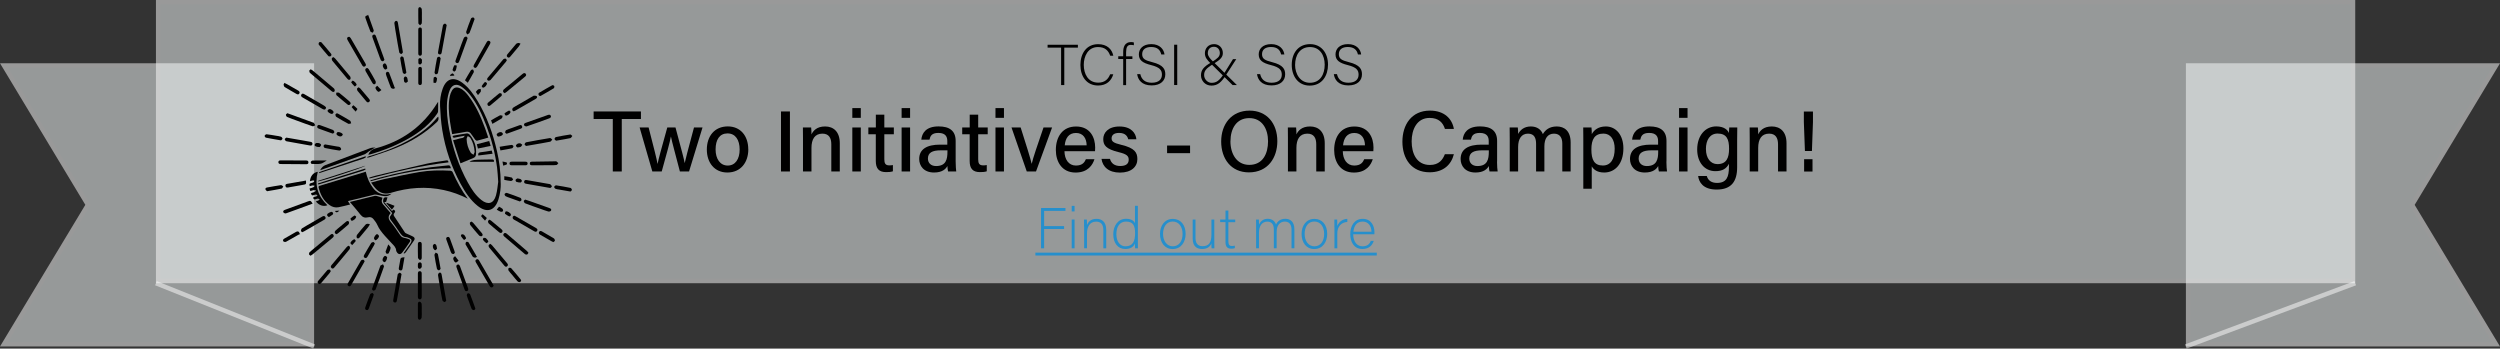 <?xml version="1.0" encoding="UTF-8"?><svg xmlns="http://www.w3.org/2000/svg" viewBox="0 0 556.92 77.65"><rect x="0" y="0" width="556.92" height="77.65" fill="#333333" stroke="none"/><defs><style>.c,.d{fill:#faffff;}.e{fill:#fff;}.f{fill:#268fcc;}.d{stroke:#fff;stroke-miterlimit:10;}.d,.g{opacity:.5;}.h{mix-blend-mode:darken;}.i{isolation:isolate;}</style></defs><g class="i"><g id="a"><g class="g"><polygon class="c" points=".89 76.68 19.59 45.64 .88 14.59 69.47 14.59 69.47 76.68 .89 76.68"/><path class="e" d="m68.97,15.09v61.09H1.77l18.09-30.03.31-.52-.31-.52L1.77,15.09h67.2m1-1H0l19.01,31.54L0,77.18h69.97V14.09h0Z"/></g><g class="g"><polygon class="c" points="487.44 76.68 487.44 14.59 556.03 14.59 537.33 45.64 556.03 76.68 487.44 76.68"/><path class="e" d="m555.15,15.09l-18.09,30.03-.31.52.31.52,18.09,30.03h-67.2V15.09h67.2m1.77-1h-69.97v63.09h69.97l-19.01-31.54,19.01-31.54h0Z"/></g><g class="g"><rect class="c" x="35.24" y=".5" width="488.93" height="62.09"/><path class="e" d="m523.67,1v61.09H35.74V1h487.93m1-1H34.74v63.09h489.93V0h0Z"/></g><line class="d" x1="34.74" y1="63.09" x2="69.97" y2="77.18"/><line class="d" x1="524.67" y1="63.09" x2="486.94" y2="77.18"/><path d="m236.39,10.61h-3.02v-.64h6.75v.64h-3.03v8.34h-.71v-8.34Z"/><path d="m248,16.55c-.42,1.42-1.48,2.5-3.38,2.5-2.58,0-3.94-2.05-3.94-4.58s1.33-4.63,3.95-4.63c1.94,0,3.08,1.08,3.38,2.58h-.69c-.41-1.17-1.17-1.94-2.72-1.94-2.23,0-3.17,2.04-3.17,3.98s.92,3.95,3.22,3.95c1.46,0,2.21-.76,2.66-1.86h.69Z"/><path d="m250.21,18.95v-5.81h-1.1v-.6h1.1v-.91c0-1.08.31-2.26,1.75-2.26.19,0,.48.04.63.09v.62c-.19-.05-.5-.08-.69-.08-.76,0-1.04.54-1.04,1.66v.89h1.4v.6h-1.4v5.81h-.64Z"/><path d="m254.03,16.53c.27,1.19,1.07,1.9,2.54,1.9,1.64,0,2.27-.82,2.27-1.8s-.45-1.64-2.42-2.13c-1.9-.48-2.72-1.09-2.72-2.39,0-1.18.86-2.28,2.78-2.28s2.81,1.21,2.93,2.3h-.72c-.21-.96-.83-1.66-2.25-1.66-1.3,0-2,.6-2,1.6s.59,1.37,2.25,1.78c2.53.63,2.9,1.64,2.9,2.72,0,1.32-.96,2.46-3.04,2.46-2.25,0-3.07-1.31-3.23-2.52h.72Z"/><path d="m262.25,9.96v8.98h-.69v-8.98h.69Z"/><path d="m275.4,13.17l-2.23,3.46c-1.09,1.68-1.87,2.44-3.31,2.44s-2.32-1.17-2.32-2.28.5-1.92,2.4-2.95c1.31-.85,1.8-1.21,1.8-2.03,0-.71-.45-1.39-1.31-1.39-.81,0-1.37.5-1.37,1.44,0,.58.4,1.12,1.17,1.85l5.31,5.24h-.96l-4.85-4.79c-.83-.8-1.32-1.39-1.32-2.3,0-1.01.68-2.03,2.05-2.03,1.15,0,1.95.87,1.95,1.98,0,.87-.47,1.44-2.05,2.41-1.81,1.03-2.12,1.66-2.12,2.52,0,.92.8,1.71,1.63,1.71,1.04,0,1.73-.36,2.89-2.21l1.91-3.07h.74Z"/><path d="m280.73,16.53c.27,1.19,1.07,1.9,2.54,1.9,1.64,0,2.27-.82,2.27-1.8s-.45-1.64-2.42-2.13c-1.9-.48-2.72-1.09-2.72-2.39,0-1.18.86-2.28,2.78-2.28s2.81,1.21,2.93,2.3h-.72c-.21-.96-.83-1.66-2.25-1.66-1.3,0-2,.6-2,1.6s.59,1.37,2.25,1.78c2.53.63,2.9,1.64,2.9,2.72,0,1.32-.96,2.46-3.04,2.46-2.25,0-3.07-1.31-3.23-2.52h.72Z"/><path d="m295.84,14.39c0,2.45-1.31,4.68-4.08,4.68-2.53,0-4-2.04-4-4.62s1.42-4.62,4.09-4.62c2.46,0,3.99,1.94,3.99,4.56Zm-7.34.03c0,2.07,1.14,4.02,3.3,4.02,2.32,0,3.3-1.9,3.3-4.03s-1.1-3.93-3.27-3.93c-2.31,0-3.32,1.91-3.32,3.94Z"/><path d="m297.84,16.53c.27,1.19,1.07,1.9,2.54,1.9,1.64,0,2.27-.82,2.27-1.8s-.45-1.64-2.42-2.13c-1.9-.48-2.72-1.09-2.72-2.39,0-1.18.86-2.28,2.78-2.28s2.81,1.21,2.93,2.3h-.72c-.21-.96-.83-1.66-2.25-1.66-1.3,0-2,.6-2,1.6s.59,1.37,2.25,1.78c2.53.63,2.9,1.64,2.9,2.72,0,1.32-.96,2.46-3.04,2.46-2.25,0-3.07-1.31-3.23-2.52h.72Z"/><path d="m136.51,26.51h-4.27v-1.68h10.54v1.68h-4.27v11.69h-2v-11.69Z"/><path d="m144.49,28.4c1.15,4.47,1.81,7.02,1.98,8.07h.03c.18-.95.79-3.22,2.15-8.07h1.83c1.45,5.41,1.88,6.98,2.04,7.9h.02c.23-1.04.61-2.51,2.06-7.9h1.9l-3,9.8h-2.04c-.93-3.6-1.78-6.65-1.99-7.76h-.02c-.18,1.1-.98,3.94-2.04,7.76h-2.09l-2.83-9.8h2Z"/><path d="m166.7,33.28c0,2.85-1.65,5.15-4.67,5.15-2.85,0-4.57-2.17-4.57-5.12s1.7-5.15,4.68-5.15c2.75,0,4.55,2.04,4.55,5.11Zm-7.29.02c0,2.1,1.02,3.58,2.7,3.58s2.66-1.42,2.66-3.57-.95-3.59-2.7-3.59-2.66,1.37-2.66,3.58Z"/><path d="m175.97,24.83v13.37h-1.99v-13.37h1.99Z"/><path d="m178.88,30.87c0-.85,0-1.72-.02-2.47h1.84c.05.28.08,1.24.07,1.54.38-.8,1.18-1.77,3.04-1.77s3.27,1.16,3.27,3.74v6.29h-1.89v-6.06c0-1.41-.54-2.37-1.98-2.37-1.71,0-2.44,1.26-2.44,3.18v5.24h-1.89v-7.33Z"/><path d="m189.87,24.08h1.89v2.17h-1.89v-2.17Zm0,4.32h1.89v9.8h-1.89v-9.8Z"/><path d="m193.45,28.4h1.66v-2.85h1.89v2.85h2.12v1.51h-2.12v5.57c0,.91.23,1.36,1.1,1.36.22,0,.55-.01.81-.07v1.39c-.44.16-1.05.18-1.54.18-1.6,0-2.27-.83-2.27-2.48v-5.95h-1.66v-1.51Z"/><path d="m200.85,24.08h1.89v2.17h-1.89v-2.17Zm0,4.32h1.89v9.8h-1.89v-9.8Z"/><path d="m212.89,35.99c0,.9.08,1.94.13,2.21h-1.81c-.08-.21-.13-.69-.16-1.22-.34.63-1.1,1.45-2.97,1.45-2.32,0-3.31-1.51-3.31-3.01,0-2.2,1.73-3.2,4.64-3.2h1.62v-.79c0-.83-.27-1.82-1.99-1.82-1.54,0-1.81.75-1.98,1.5h-1.82c.13-1.43,1.02-2.96,3.86-2.95,2.44,0,3.79.99,3.79,3.24v4.58Zm-1.84-2.5h-1.49c-1.89,0-2.85.53-2.85,1.83,0,.96.65,1.67,1.81,1.67,2.24,0,2.54-1.51,2.54-3.2v-.3Z"/><path d="m214.36,28.4h1.66v-2.85h1.89v2.85h2.12v1.51h-2.12v5.57c0,.91.23,1.36,1.1,1.36.22,0,.55-.01.81-.07v1.39c-.44.16-1.05.18-1.54.18-1.6,0-2.27-.83-2.27-2.48v-5.95h-1.66v-1.51Z"/><path d="m221.76,24.08h1.89v2.17h-1.89v-2.17Zm0,4.32h1.89v9.8h-1.89v-9.8Z"/><path d="m227.37,28.4c1.24,3.88,2.17,6.85,2.45,8.07h.02c.25-1.19,1.27-4.13,2.62-8.07h1.91l-3.58,9.8h-2.06l-3.4-9.8h2.03Z"/><path d="m237.13,33.66c.01,1.85.94,3.22,2.54,3.22,1.47,0,1.94-.73,2.24-1.42h1.9c-.38,1.24-1.43,2.98-4.2,2.98-3.11,0-4.4-2.49-4.4-5.02,0-2.95,1.49-5.24,4.5-5.24,3.2,0,4.26,2.52,4.26,4.68,0,.3,0,.55-.03.82h-6.82Zm4.94-1.29c-.02-1.52-.76-2.75-2.37-2.75s-2.36,1.14-2.51,2.75h4.88Z"/><path d="m247.26,35.37c.27,1.02,1.03,1.61,2.3,1.61,1.36,0,1.88-.57,1.88-1.4s-.44-1.25-2.22-1.68c-2.88-.7-3.45-1.58-3.45-2.92s1.02-2.8,3.62-2.8,3.64,1.49,3.76,2.85h-1.82c-.13-.58-.56-1.42-2.03-1.42-1.28,0-1.67.61-1.67,1.21,0,.68.38,1.02,2.14,1.44,3.03.72,3.6,1.73,3.6,3.19,0,1.7-1.34,3-3.88,3s-3.87-1.31-4.11-3.06h1.88Z"/><path d="m265.11,32.42v1.7h-5.12v-1.7h5.12Z"/><path d="m284.55,31.45c0,3.69-2.1,6.95-6.33,6.95-3.99,0-6.18-3.04-6.18-6.88s2.28-6.88,6.34-6.88c3.79,0,6.17,2.81,6.17,6.81Zm-10.45.01c0,2.84,1.42,5.27,4.2,5.27,3,0,4.18-2.48,4.18-5.25s-1.33-5.17-4.18-5.17-4.19,2.34-4.19,5.15Z"/><path d="m286.91,30.87c0-.85,0-1.72-.02-2.47h1.84c.05.28.08,1.24.07,1.54.38-.8,1.18-1.77,3.04-1.77s3.27,1.16,3.27,3.74v6.29h-1.89v-6.06c0-1.41-.54-2.37-1.98-2.37-1.71,0-2.44,1.26-2.44,3.18v5.24h-1.89v-7.33Z"/><path d="m299.13,33.66c.01,1.85.94,3.22,2.54,3.22,1.47,0,1.94-.73,2.24-1.42h1.9c-.38,1.24-1.43,2.98-4.2,2.98-3.11,0-4.4-2.49-4.4-5.02,0-2.95,1.49-5.24,4.5-5.24,3.2,0,4.26,2.52,4.26,4.68,0,.3,0,.55-.03.82h-6.82Zm4.94-1.29c-.02-1.52-.76-2.75-2.37-2.75s-2.36,1.14-2.51,2.75h4.88Z"/><path d="m323.88,34.35c-.58,2.31-2.31,4.03-5.41,4.03-4.05,0-6.06-3.03-6.06-6.81s2.03-6.93,6.14-6.93c3.23,0,4.95,1.85,5.33,4.09h-1.99c-.44-1.38-1.36-2.46-3.42-2.46-2.84,0-4,2.58-4,5.23s1.08,5.25,4.07,5.25c2.03,0,2.87-1.2,3.33-2.4h1.99Z"/><path d="m333.49,35.99c0,.9.08,1.94.14,2.21h-1.81c-.08-.21-.13-.69-.16-1.22-.34.63-1.1,1.45-2.97,1.45-2.32,0-3.31-1.51-3.31-3.01,0-2.2,1.73-3.2,4.64-3.2h1.62v-.79c0-.83-.27-1.82-1.99-1.82-1.54,0-1.81.75-1.98,1.5h-1.82c.13-1.43,1.02-2.96,3.87-2.95,2.44,0,3.79.99,3.79,3.24v4.58Zm-1.84-2.5h-1.49c-1.89,0-2.85.53-2.85,1.83,0,.96.65,1.67,1.81,1.67,2.24,0,2.54-1.51,2.54-3.2v-.3Z"/><path d="m336.32,30.93c0-.85,0-1.72-.02-2.53h1.82c.03.28.08.97.07,1.44.46-.85,1.3-1.67,2.83-1.67,1.39,0,2.31.71,2.68,1.71.53-.91,1.44-1.71,3.1-1.71s3.09.96,3.09,3.59v6.44h-1.86v-6.21c0-1.09-.39-2.22-1.84-2.22s-2.15,1.12-2.15,2.81v5.62h-1.85v-6.15c0-1.21-.34-2.28-1.8-2.28s-2.2,1.16-2.2,2.99v5.44h-1.87v-7.28Z"/><path d="m354.59,37.06v4.98h-1.88v-11.25c0-.8,0-1.62-.02-2.39h1.84c.04.31.07.91.07,1.48.51-.94,1.48-1.71,3.13-1.71,2.25,0,3.91,1.89,3.91,4.88,0,3.49-1.89,5.38-4.27,5.38-1.55,0-2.35-.64-2.78-1.38Zm5.11-3.93c0-2.02-.9-3.37-2.5-3.37-1.94,0-2.69,1.23-2.69,3.53s.63,3.58,2.56,3.58c1.72,0,2.63-1.41,2.63-3.74Z"/><path d="m371.22,35.99c0,.9.08,1.94.14,2.21h-1.81c-.08-.21-.13-.69-.16-1.22-.34.63-1.1,1.45-2.97,1.45-2.32,0-3.31-1.51-3.31-3.01,0-2.2,1.73-3.2,4.64-3.2h1.62v-.79c0-.83-.27-1.82-1.99-1.82-1.54,0-1.81.75-1.98,1.5h-1.82c.13-1.43,1.02-2.96,3.87-2.95,2.44,0,3.79.99,3.79,3.24v4.58Zm-1.84-2.5h-1.49c-1.89,0-2.85.53-2.85,1.83,0,.96.65,1.67,1.81,1.67,2.24,0,2.54-1.51,2.54-3.2v-.3Z"/><path d="m374.04,24.08h1.89v2.17h-1.89v-2.17Zm0,4.32h1.89v9.8h-1.89v-9.8Z"/><path d="m386.98,37.26c0,3.14-1.27,4.97-4.57,4.97-3.09,0-3.96-1.73-4.12-3.02h1.93c.27,1,1.06,1.54,2.28,1.54,2.14,0,2.65-1.35,2.65-3.54v-.73c-.52,1.05-1.4,1.65-3.01,1.65-2.45,0-4.06-2-4.06-4.82,0-3.17,1.86-5.15,4.24-5.15,1.83,0,2.61.86,2.82,1.48.02-.41.06-1.05.08-1.24h1.79c0,.63-.03,1.89-.03,2.83v6.03Zm-6.95-4.02c0,1.99,1.03,3.32,2.55,3.32,2.02,0,2.6-1.36,2.6-3.44s-.52-3.37-2.55-3.37c-1.69,0-2.61,1.4-2.61,3.49Z"/><path d="m389.78,30.87c0-.85,0-1.72-.02-2.47h1.84c.05.28.08,1.24.07,1.54.38-.8,1.18-1.77,3.04-1.77s3.27,1.16,3.27,3.74v6.29h-1.89v-6.06c0-1.41-.54-2.37-1.98-2.37-1.71,0-2.44,1.26-2.44,3.18v5.24h-1.89v-7.33Z"/><path d="m402.08,33.64l-.24-6.46v-2.34h2.03v2.35l-.23,6.45h-1.57Zm-.18,4.58v-2.75h1.87v2.75h-1.87Z"/><path class="f" d="m231.91,46.34h5.44v.64h-4.75v3.39h4.45v.64h-4.45v4.31h-.69v-8.98Z"/><path class="f" d="m238.74,45.86h.64v1.24h-.64v-1.24Zm0,3.04h.64v6.42h-.64v-6.42Z"/><path class="f" d="m241.49,50.52c0-.56,0-1.1-.01-1.62h.63c.03.21.04,1.04.03,1.22.28-.65.81-1.37,2.13-1.37,1.14,0,2.16.64,2.16,2.41v4.16h-.64v-4.06c0-1.14-.47-1.89-1.59-1.89-1.53,0-2.05,1.27-2.05,2.67v3.27h-.64v-4.8Z"/><path class="f" d="m253.48,45.86v7.61c0,.62,0,1.21.01,1.85h-.62c-.03-.15-.04-.76-.04-1.08-.32.78-1.04,1.23-2.16,1.23-1.67,0-2.67-1.36-2.67-3.29s1.09-3.44,2.84-3.44c1.28,0,1.8.55,1.99.96v-3.85h.64Zm-4.79,6.3c0,1.76.91,2.71,2.01,2.71,1.69,0,2.16-1.17,2.16-2.91,0-1.66-.4-2.6-2.04-2.6-1.27,0-2.13,1.01-2.13,2.81Z"/><path class="f" d="m264.12,52.1c0,1.78-.99,3.38-2.9,3.38-1.73,0-2.81-1.42-2.81-3.36,0-1.84,1.01-3.36,2.87-3.36,1.71,0,2.84,1.33,2.84,3.35Zm-5.03.01c0,1.53.82,2.76,2.18,2.76s2.17-1.14,2.17-2.76c0-1.51-.77-2.76-2.19-2.76s-2.16,1.22-2.16,2.76Z"/><path class="f" d="m270.51,53.45c0,.63.01,1.63.01,1.87h-.62c-.03-.17-.04-.59-.04-1.12-.27.76-.92,1.27-2.07,1.27-.92,0-2.1-.36-2.1-2.32v-4.25h.63v4.09c0,.94.3,1.85,1.57,1.85,1.44,0,1.98-.81,1.98-2.64v-3.3h.64v4.54Z"/><path class="f" d="m271.81,48.9h1.19v-2h.64v2h1.53v.6h-1.53v4.17c0,.72.15,1.13.77,1.13.19,0,.46-.01.67-.08v.56c-.22.09-.53.12-.8.12-.82,0-1.28-.41-1.28-1.44v-4.47h-1.19v-.6Z"/><path class="f" d="m279.82,50.56c0-.55,0-1.16-.01-1.66h.63c.01.22.04.77.03,1.14.27-.64.86-1.3,1.92-1.3.9,0,1.6.45,1.86,1.27.32-.67.96-1.27,2.09-1.27.99,0,2.01.56,2.01,2.35v4.22h-.64v-4.15c0-.86-.31-1.8-1.5-1.8s-1.81,1-1.81,2.25v3.7h-.63v-4.13c0-.94-.28-1.81-1.46-1.81-1.25,0-1.85,1.1-1.85,2.41v3.53h-.64v-4.76Z"/><path class="f" d="m295.66,52.1c0,1.78-.99,3.38-2.9,3.38-1.73,0-2.81-1.42-2.81-3.36,0-1.84,1.01-3.36,2.87-3.36,1.71,0,2.84,1.33,2.84,3.35Zm-5.03.01c0,1.53.82,2.76,2.18,2.76s2.17-1.14,2.17-2.76c0-1.51-.77-2.76-2.19-2.76s-2.16,1.22-2.16,2.76Z"/><path class="f" d="m297.26,50.65c0-1.08-.01-1.54-.01-1.75h.63c.01.21.03.62.03,1.44.37-.96,1.19-1.54,2.23-1.59v.69c-1.33.09-2.23,1.01-2.23,2.54v3.34h-.64v-4.67Z"/><path class="f" d="m301.45,52.19c.01,1.66.85,2.68,2.08,2.68s1.62-.68,1.85-1.21h.65c-.27.85-.95,1.81-2.53,1.81-1.95,0-2.71-1.68-2.71-3.31,0-1.83.91-3.41,2.78-3.41,1.98,0,2.61,1.71,2.61,2.91,0,.18,0,.36-.01.53h-4.72Zm4.07-.56c-.01-1.27-.71-2.27-1.96-2.27-1.32,0-1.92.92-2.07,2.27h4.03Z"/><path class="f" d="m230.65,56.92v-.64h76.05v.64h-76.05Z"/><g id="b" class="h"><path d="m111.55,40.91c.02.84-.1,2.23-.53,3.57-.81,2.48-2.56,3.02-4.6,1.4-1.68-1.34-2.82-3.11-3.83-4.96-2.03-3.76-3.39-7.75-4.07-11.96-.28-1.76-.41-3.55-.49-5.34-.06-1.29.13-2.59.57-3.83.82-2.29,2.45-2.8,4.41-1.34,1.42,1.06,2.43,2.48,3.34,3.98,2.12,3.52,3.48,7.34,4.38,11.33.49,2.17.8,4.36.81,7.15Zm-.56-.34c-.11-1.36-.13-2.31-.26-3.26-.43-3.18-1.23-6.27-2.37-9.27-.95-2.49-2.05-4.92-3.74-7.02-.52-.64-1.14-1.24-1.82-1.71-1.1-.77-2.13-.46-2.62.79-.32.83-.51,1.74-.58,2.62-.15,2.06.08,4.1.47,6.12.8,4.15,2.11,8.13,4.16,11.84.8,1.44,1.69,2.83,3,3.87,1.48,1.17,2.74.81,3.25-.99.31-1.09.38-2.25.5-3Z"/><path d="m104.19,44.26c-1.7-.88-3.46-1.52-5.31-1.92-3.99-.87-7.93-.57-11.82.62-1.2.37-2.25.11-3.14-.72-.46-.43-.8-.98-1.26-1.56,1.02-.28,1.89-.56,2.78-.75,2.65-.56,5.29-1.14,7.95-1.6,2.29-.39,4.61-.43,6.93-.3.17,0,.42.14.49.28.94,2.09,2,4.1,3.38,5.94Z"/><path d="m81.48,38.24c.31,1.37.81,2.57,1.62,3.63.78,1.02,1.81,1.55,3.11,1.47.3-.02.6-.12,1.03-.21-.47.42-.94.59-1.42.57-.61-.03-1.22-.21-1.83-.31-.19-.03-.39-.08-.57-.04-1.91.46-3.82.93-5.73,1.4-.05.01-.08.05-.17.1.15.22.3.44.48.7-.9.22-1.75.46-2.61.62-.71.13-1.37-.06-1.96-.47-1.37-.96-2.05-2.35-2.45-3.92-.08-.29.11-.35.34-.42,2.34-.71,4.67-1.43,7.01-2.15,1.03-.32,2.06-.63,3.16-.96Z"/><path d="m77.95,44.99c1.9-.47,3.69-.91,5.47-1.35.14-.03.3-.03.43,0,.44.12.88.26,1.35.4-.02.08-.04.18-.07.28-.16.44-.12.83.2,1.19.56.64,1.12,1.29,1.68,1.94,0,.02,0,.06-.02.08-.6.67-.5,1.26.07,1.94.76.92,1.42,1.93,2.09,2.92.24.36.54.53.96.6.32.05.63.18.94.27.36.11.44.35.24.64-.55.8-1.09,1.61-1.69,2.37-.4.51-.91.42-1.22-.15-.05-.09-.11-.18-.12-.27-.03-.72-.52-1.16-.97-1.63-.52-.55-1.03-1.11-1.54-1.67-.67-.75-1.29-1.52-1.7-2.46-.21-.47-.54-.9-.87-1.3-.3-.37-.71-.51-1.2-.38-.67.17-1.21,0-1.65-.56-.75-.95-1.55-1.87-2.39-2.87Z"/><path d="m97.6,22.7c0,.78.02,1.45-.01,2.11-.01.21-.16.43-.28.61-1.49,2.13-3.46,3.73-5.66,5.06-2.9,1.75-6.02,2.99-9.26,3.93-.1.03-.22.03-.36.04.31-.72.81-1.17,1.51-1.36,5.97-1.58,10.66-4.89,13.9-10.19.03-.04.06-.08.16-.21Z"/><path d="m89.9,56.4c.49-.7.98-1.4,1.47-2.09.5-.72.4-1.06-.42-1.35-.12-.04-.25-.12-.37-.12-.8,0-1.2-.53-1.59-1.12-.6-.9-1.23-1.79-1.89-2.65-.29-.38-.39-.69-.05-1.08.13-.15.2-.34.32-.53-.6-.69-1.21-1.38-1.79-2.09-.14-.17-.26-.44-.24-.66.05-.67.29-.83.98-.75-.09.31-.18.62-.3,1.01-.03,0-.18.03-.43.06.6.68,1.15,1.32,1.72,1.97.13-.12.23-.21.35-.32.38.19.5.44.18.79-.21.23-.19.45-.02.71.79,1.19,1.56,2.39,2.36,3.58.11.16.33.25.51.33.44.21.91.38,1.34.62.35.19.46.48.2.86-.62.87-1.21,1.76-1.83,2.63-.09.13-.26.2-.39.3-.03-.04-.07-.07-.1-.11Z"/><path d="m71.32,37.91c.31-.58.68-.95,1.19-1.14,3.28-1.25,6.56-2.49,9.84-3.72.41-.15.85-.21,1.32-.19-.09.04-.18.06-.26.11-.44.27-.89.53-1.32.81-.31.2-.57.49-.9.61-3.13,1.14-6.26,2.24-9.39,3.36-.12.04-.24.08-.47.16Z"/><path d="m69.76,43.99c.25-.08.51-.15.74-.25.1-.04.16-.17.23-.26-.12-.05-.24-.14-.36-.14-.14,0-.29.05-.42.11-.41.19-.61.04-.66-.44.26-.08.54-.15.8-.26.13-.06.22-.19.33-.29-.15-.04-.31-.14-.45-.12-.27.04-.53.14-.83.23-.06-.19-.11-.35-.19-.57.3-.09.58-.16.84-.28.14-.06.24-.21.36-.32-.17-.03-.34-.11-.51-.09-.21.02-.41.11-.63.17-.15-.36-.13-.61.3-.7.19-.04.38-.1.55-.19.09-.05.12-.19.18-.29-.1-.04-.2-.13-.29-.11-.24.04-.47.12-.71.19.1-1.16.74-1.93,1.75-2.11-.74,2.9-.03,5.39,2.15,7.46-.9.35-1.85.03-2.58-.86.2-.07.41-.12.59-.21.11-.06.18-.19.27-.29-.14-.04-.28-.12-.42-.12-.14,0-.29.06-.42.12-.36.15-.56.02-.64-.38Z"/><path d="m81.81,34.97c.18-.07.35-.16.53-.21,3.31-.95,6.49-2.2,9.46-3.95,2.12-1.26,4.06-2.74,5.62-4.66.05-.06.11-.1.21-.17.14.5.07.85-.31,1.21-2.65,2.53-5.74,4.38-9.11,5.76-1.91.78-3.89,1.38-5.84,2.06-.16.06-.34.08-.51.12-.02-.05-.04-.1-.07-.16Z"/><path d="m82.27,39.56c.51-.15,1.01-.33,1.52-.45,3.73-.89,7.46-1.79,11.2-2.63,1.39-.31,2.81-.49,4.22-.71.27-.04.66-.2.69.4-5.96.69-11.78,2.08-17.59,3.6-.02-.07-.04-.14-.05-.21Z"/><path d="m82.52,40.16c.75-.21,1.5-.44,2.25-.64,3.68-.97,7.41-1.76,11.18-2.26,1.29-.17,2.58-.26,3.87-.42.5-.06.5.28.62.64-6.14-.05-12.03,1.26-17.87,2.9-.02-.07-.03-.15-.05-.22Z"/><path d="m77.82,8.2c.07.06.23.16.31.3,1.09,1.87,2.18,3.74,3.26,5.61.15.25.21.51-.09.68-.3.17-.49-.02-.63-.27-1.08-1.87-2.17-3.74-3.25-5.61-.22-.38-.06-.72.4-.71Z"/><path d="m89.73,11.71c-.07.07-.21.32-.33.31-.17-.01-.43-.2-.46-.35-.25-1.29-.47-2.58-.68-3.88-.15-.87-.3-1.75-.41-2.63-.02-.16.15-.44.3-.49.29-.1.44.12.49.4.36,2.12.72,4.24,1.08,6.36,0,.05,0,.1.02.28Z"/><path d="m69.23,15.44c.17.1.3.16.41.25,1.59,1.33,3.18,2.66,4.75,4.01.14.12.23.47.15.61-.16.29-.45.18-.67,0-1.6-1.34-3.2-2.68-4.79-4.04-.12-.1-.19-.34-.18-.51,0-.11.2-.21.33-.33Z"/><path d="m109.97,63.67c-.09.11-.17.28-.3.34-.1.05-.29.02-.4-.05-.11-.07-.19-.22-.26-.35-.97-1.67-1.94-3.35-2.91-5.02-.02-.03-.03-.06-.05-.08-.16-.26-.24-.55.08-.72.29-.16.48.04.63.29.76,1.32,1.53,2.64,2.3,3.96.24.41.48.82.72,1.23.06.11.12.23.2.4Z"/><path d="m69.19,56.98c-.14-.12-.32-.21-.35-.33-.03-.15.03-.37.14-.47.34-.33.72-.62,1.09-.93,1.15-.96,2.3-1.91,3.44-2.87.24-.2.5-.43.75-.09.23.31.01.53-.24.74-1.45,1.2-2.9,2.42-4.36,3.62-.13.11-.29.2-.48.32Z"/><path d="m64.01,25.22c.39.14.68.24.98.35,1.57.57,3.14,1.15,4.71,1.72.08.03.18.04.22.09.12.17.22.35.32.53-.2.08-.44.27-.6.22-1.14-.38-2.26-.8-3.38-1.21-.77-.28-1.55-.55-2.3-.87-.14-.06-.27-.32-.27-.48,0-.12.22-.25.32-.35Z"/><path d="m117.73,56.32c-.12.16-.19.33-.32.38-.12.05-.33,0-.44-.07-.54-.43-1.06-.89-1.58-1.34-.99-.84-1.97-1.69-2.96-2.53-.22-.19-.46-.4-.21-.7.26-.32.52-.13.76.08,1.46,1.25,2.92,2.5,4.38,3.75.13.11.23.26.37.43Z"/><path d="m99.51,5.57c-.15.82-.28,1.53-.41,2.24-.23,1.29-.47,2.57-.7,3.86-.05.3-.19.51-.52.45-.3-.06-.34-.3-.29-.58.36-1.96.7-3.93,1.08-5.89.03-.16.28-.36.45-.39.12-.02.28.22.39.31Z"/><path d="m81.24,58.17c-.07.15-.11.24-.16.33-.94,1.65-1.89,3.31-2.83,4.96-.15.26-.34.43-.64.25-.27-.16-.23-.4-.09-.64.95-1.67,1.9-3.34,2.87-4.99.08-.14.34-.24.51-.24.12,0,.23.22.34.33Z"/><path d="m69.66,45.35c-2.02.75-4,1.49-5.98,2.19-.15.05-.47-.09-.55-.23-.16-.3.09-.47.35-.57,1.67-.61,3.35-1.23,5.02-1.84.68-.25.68-.25,1.15.45Z"/><path d="m105.97,15.13c-.46-.02-.59-.33-.38-.7.48-.88.97-1.75,1.46-2.62.44-.79.89-1.57,1.33-2.35.15-.26.33-.5.66-.32.33.18.23.45.08.72-.93,1.64-1.86,3.28-2.79,4.91-.09.17-.27.28-.35.37Z"/><path d="m89.45,61.06c-.16.91-.29,1.71-.43,2.5-.19,1.1-.4,2.19-.59,3.29-.05.3-.13.6-.49.54-.39-.06-.38-.37-.32-.69.32-1.79.63-3.59.94-5.38.02-.1.02-.22.08-.28.13-.12.3-.31.43-.29.15.02.28.23.38.31Z"/><path d="m99.4,67c-.09.08-.27.32-.37.3-.19-.06-.44-.24-.48-.42-.17-.72-.27-1.45-.4-2.17-.2-1.13-.41-2.26-.57-3.39-.03-.18.13-.5.28-.57.31-.13.47.13.52.42.33,1.87.66,3.74.99,5.61,0,.03,0,.06.03.22Z"/><path d="m93.95,63.58c0,.84,0,1.67,0,2.51,0,.31-.08.6-.43.6-.35,0-.43-.29-.43-.6,0-1.71,0-3.41,0-5.12,0-.3.07-.58.45-.56.34.02.4.27.4.56,0,.87,0,1.74,0,2.61Z"/><path d="m65.36,35.75c.92,0,1.84,0,2.76,0,.29,0,.58.02.59.42,0,.41-.3.41-.59.41-1.85,0-3.71-.03-5.56-.04-.29,0-.55-.07-.55-.41,0-.34.26-.4.55-.4.93,0,1.87,0,2.8,0,0,0,0,0,0,0Z"/><path d="m116.99,44.46c.35.11.6.19.84.27,1.47.52,2.94,1.04,4.4,1.56.06.02.12.05.18.07.29.09.5.29.34.57-.08.14-.42.24-.6.19-.62-.17-1.21-.41-1.81-.62-1.11-.39-2.23-.77-3.33-1.2-.16-.06-.31-.31-.34-.49-.02-.1.22-.25.32-.35Z"/><path d="m112.43,20.76c-.13-.11-.32-.19-.35-.31-.04-.15,0-.38.11-.48.3-.3.65-.55.98-.82,1.07-.88,2.13-1.76,3.19-2.64.24-.2.51-.38.76-.06.23.3,0,.51-.23.69-1.34,1.11-2.69,2.22-4.03,3.33-.12.1-.27.18-.44.3Z"/><path d="m121.11,36.82c-.85,0-1.71,0-2.56,0-.31,0-.53-.08-.53-.42,0-.32.24-.37.52-.38,1.71-.02,3.41-.05,5.12-.08.1,0,.22-.04.29.01.16.11.29.25.44.38-.14.15-.26.4-.43.43-.42.07-.85.03-1.28.04-.53,0-1.05,0-1.58,0h0Z"/><path d="m85.65,13.34c-.11.1-.23.3-.37.31-.15.01-.38-.13-.45-.27-.19-.4-.31-.83-.47-1.24-.45-1.23-.9-2.47-1.35-3.7-.11-.29-.16-.58.18-.71.35-.14.49.13.59.42.58,1.59,1.16,3.17,1.73,4.76.04.11.07.22.13.42Z"/><path d="m112.91,13.41c-.09.15-.14.28-.22.37-1.13,1.35-2.25,2.69-3.4,4.02-.11.12-.39.21-.53.16-.31-.12-.31-.4-.11-.64,1.15-1.37,2.29-2.74,3.46-4.1.1-.12.35-.18.51-.16.11.01.19.22.29.35Z"/><path d="m114.53,48.04c.15.06.24.09.33.14,1.52.87,3.04,1.75,4.56,2.63.24.14.4.32.25.6-.19.34-.46.23-.72.08-1.38-.8-2.75-1.59-4.13-2.39-.17-.1-.38-.17-.5-.31-.1-.11-.14-.33-.11-.47.03-.12.22-.19.32-.28Z"/><path d="m109.22,54.32c.16.13.3.21.4.33,1.11,1.32,2.22,2.64,3.33,3.96.19.22.3.45.05.69-.26.25-.48.09-.66-.13-1.13-1.35-2.26-2.69-3.38-4.05-.1-.12-.14-.33-.11-.48.03-.12.22-.2.37-.33Z"/><path d="m122.75,26.06c-.07.06-.18.22-.33.28-1.69.62-3.38,1.23-5.09,1.81-.15.05-.47-.07-.55-.21-.15-.25.01-.46.29-.56,1.68-.6,3.36-1.2,5.04-1.79.37-.13.65.06.63.47Z"/><path d="m77.62,54.72c.14.11.32.19.34.29.02.17,0,.4-.1.53-.57.72-1.17,1.42-1.76,2.12-.52.62-1.03,1.23-1.55,1.85-.18.22-.38.47-.69.21-.29-.24-.16-.48.04-.72,1.11-1.32,2.22-2.64,3.33-3.96.1-.12.24-.19.4-.31Z"/><path d="m74.24,12.72c.16.11.31.18.41.3,1.13,1.33,2.25,2.66,3.35,4.01.11.14.14.51.04.63-.2.24-.47.12-.66-.11-1.12-1.34-2.25-2.67-3.35-4.01-.1-.13-.14-.36-.12-.53.01-.1.2-.18.33-.3Z"/><path d="m102.18,58.92c.06.07.22.19.28.35.61,1.64,1.2,3.29,1.8,4.93.1.28.08.5-.19.62-.32.14-.49-.07-.59-.34-.6-1.63-1.19-3.26-1.77-4.89-.15-.42,0-.68.47-.67Z"/><path d="m114.42,24.81c-.11-.11-.31-.21-.31-.32-.01-.16.06-.4.19-.49.36-.26.76-.45,1.14-.68,1.09-.63,2.18-1.26,3.28-1.9.07-.04.15-.12.22-.11.22.02.52,0,.63.12.21.23,0,.45-.22.59-1.08.63-2.16,1.25-3.24,1.87-.43.25-.85.49-1.28.73-.11.06-.23.11-.4.18Z"/><path d="m117.19,32.51c-.09-.09-.34-.23-.33-.35.02-.17.2-.43.35-.46,1.77-.35,3.54-.66,5.32-.95.14-.02.33.22.5.34-.15.16-.28.43-.46.47-1.16.24-2.32.42-3.48.63-.6.1-1.19.21-1.91.33Z"/><path d="m72.64,23.91c-.02.46-.34.61-.71.41-.67-.37-1.34-.77-2-1.15-.81-.47-1.61-.94-2.43-1.4-.3-.17-.57-.36-.35-.72.2-.33.48-.16.73-.02,1.46.84,2.92,1.68,4.38,2.54.17.1.29.27.37.35Z"/><path d="m122.6,41.88c-1.33-.23-2.54-.45-3.76-.66-.53-.09-1.07-.18-1.6-.28-.28-.05-.53-.15-.48-.5.06-.34.31-.38.6-.32,1.66.29,3.33.58,4.99.87.1.02.22.02.28.09.13.14.32.32.3.46-.02.15-.26.26-.34.34Z"/><path d="m67.35,51.74c-.11-.1-.33-.22-.32-.31.02-.2.11-.46.25-.56.73-.46,1.5-.88,2.25-1.32.74-.43,1.47-.85,2.21-1.28.26-.15.54-.26.73.06.2.33-.04.51-.3.66-1.48.85-2.95,1.7-4.43,2.55-.11.06-.23.11-.4.19Z"/><path d="m82.85,64.43c.13-.37.24-.67.34-.96.5-1.37.99-2.74,1.49-4.11.03-.08.04-.18.1-.22.17-.1.36-.18.54-.27.07.18.25.39.21.53-.6,1.71-1.22,3.42-1.87,5.11-.05.13-.33.23-.5.23-.11,0-.21-.22-.31-.32Z"/><path d="m63.78,30.65c1.39.24,2.65.46,3.91.68.48.08.97.18,1.45.26.3.05.52.17.46.51-.06.35-.33.35-.61.3-1.73-.31-3.46-.6-5.18-.93-.16-.03-.37-.29-.38-.45,0-.13.26-.28.36-.37Z"/><path d="m104.18,8.45c-.08.23-.12.38-.17.51-.55,1.52-1.11,3.05-1.66,4.57-.02.06-.06.12-.08.18-.09.28-.28.42-.56.31-.3-.12-.29-.36-.2-.62.29-.78.57-1.57.85-2.35.31-.86.61-1.73.96-2.58.07-.16.31-.31.49-.34.1-.02.25.22.36.32Z"/><path d="m93.18,9.23c0-.86,0-1.71,0-2.57,0-.3.06-.54.41-.54.32,0,.39.24.39.52,0,1.76,0,3.52,0,5.28,0,.29-.11.5-.41.49-.3-.01-.39-.23-.39-.52,0-.89,0-1.78,0-2.66Z"/><path d="m68.16,40.23c.06.82.06.82-.69.95-1,.18-2,.37-3,.53-.32.05-.77.23-.87-.26-.11-.51.38-.49.69-.55,1.29-.23,2.58-.45,3.87-.68Z"/><path d="m93.95,69.23c0,.49.04.99-.02,1.48-.02.19-.23.48-.39.51-.31.06-.45-.22-.45-.51,0-1,0-2,0-3,0-.29.13-.57.45-.5.16.03.37.32.39.51.05.5.02,1.02.02,1.52Z"/><path d="m93.95,55.85c0,.51,0,1.02,0,1.52,0,.29-.11.58-.42.53-.17-.03-.41-.34-.42-.53-.04-.98-.02-1.97-.02-2.95,0-.28.08-.54.43-.54.34,0,.43.25.43.54,0,.48,0,.95,0,1.43Z"/><path d="m70.82,40.87c3.5-1.14,7.02-2.21,10.53-3.32l.1.17c-.14.09-.28.21-.43.26-2.03.64-4.07,1.26-6.1,1.89-1.22.38-2.44.75-3.66,1.13-.12.04-.24.06-.37.08-.02-.07-.05-.15-.07-.22Z"/><path d="m112.83,29.79c-.09-.08-.3-.19-.3-.3,0-.17.1-.43.23-.5.38-.19.79-.31,1.19-.45.57-.21,1.14-.41,1.71-.62.28-.11.53-.11.65.21.11.3-.08.46-.34.55-.96.35-1.91.7-2.87,1.04-.06.02-.13.04-.28.08Z"/><path d="m123.27,53.94c-.18-.09-.3-.14-.41-.2-.82-.47-1.65-.95-2.47-1.42-.27-.15-.47-.35-.29-.67.17-.29.43-.22.68-.07.86.51,1.74.99,2.59,1.51.14.09.25.34.25.51,0,.11-.22.22-.34.33Z"/><path d="m123.86,31.33c-.09-.09-.32-.23-.33-.36,0-.15.18-.41.32-.44,1.06-.22,2.12-.41,3.19-.57.13-.02.31.22.46.33-.15.17-.27.44-.44.48-.81.18-1.64.3-2.47.45-.21.04-.42.07-.75.13Z"/><path d="m66.88,52.14c-.17.07-.36.12-.51.21-.88.5-1.75,1.03-2.65,1.51-.15.08-.48.03-.58-.08-.19-.21-.09-.46.17-.61.89-.52,1.79-1.04,2.69-1.54.34-.19.69-.02.69.32.07.07.14.14.21.21Z"/><path d="m106.29,57.21c-.17.07-.34.2-.5.19-.18-.02-.42-.12-.51-.26-.53-.87-1.03-1.75-1.53-2.63-.02-.04-.07-.1-.06-.13.05-.17.06-.43.18-.49.12-.07.44,0,.5.1.58.95,1.13,1.92,1.69,2.89.02.04.03.09.04.14.06.07.13.13.19.2Z"/><path d="m79.87,19.44c.16.11.31.18.41.29.65.76,1.29,1.53,1.94,2.3.19.23.29.46,0,.68-.25.2-.46.07-.63-.14-.65-.78-1.32-1.55-1.95-2.34-.09-.12-.13-.33-.1-.48.02-.11.2-.18.33-.3Z"/><path d="m120.29,21.41c-.1-.08-.27-.16-.32-.29-.04-.12,0-.38.09-.43.98-.59,1.98-1.16,2.98-1.71.09-.05.39.08.43.18.05.14,0,.44-.1.5-.95.58-1.92,1.13-2.89,1.68-.04.02-.09.03-.2.06Z"/><path d="m63.54,18.56c.13.06.27.12.39.19.82.47,1.64.95,2.47,1.41.28.16.46.36.28.67-.17.3-.44.21-.68.07-.86-.5-1.74-.99-2.58-1.51-.14-.09-.22-.34-.24-.52-.01-.13.13-.28.21-.42l.15.12Z"/><path d="m109.04,48.93c.15.09.27.15.37.23.76.63,1.51,1.26,2.27,1.89.24.2.4.43.16.71-.22.26-.46.13-.69-.06-.75-.63-1.52-1.25-2.25-1.9-.13-.12-.2-.36-.19-.55,0-.1.21-.2.34-.32Z"/><path d="m62.59,31.27c-1.19-.21-2.27-.38-3.35-.6-.13-.03-.33-.31-.29-.42.05-.15.29-.35.43-.34.72.08,1.43.21,2.14.33.36.06.72.09,1.06.21.16.06.35.29.35.44,0,.14-.23.28-.32.38Z"/><path d="m73.85,12.26c-.07.09-.14.26-.25.29-.13.04-.36.03-.44-.05-.73-.84-1.45-1.69-2.15-2.56-.08-.1-.02-.41.09-.51.09-.09.42-.09.5,0,.74.83,1.45,1.69,2.16,2.55.05.06.05.15.09.28Z"/><path d="m88.05,19.6c-.17.07-.34.2-.5.18-.17-.02-.42-.14-.48-.28-.29-.69-.54-1.41-.8-2.11-.11-.31-.26-.61-.31-.93-.02-.14.11-.4.23-.45.13-.05.44.05.48.16.41,1.03.78,2.08,1.17,3.13.01.03,0,.07,0,.1.07.07.13.13.2.2Z"/><path d="m105.9,68.8c-.09.08-.21.29-.32.29-.17,0-.43-.12-.5-.26-.23-.5-.39-1.04-.58-1.56-.17-.48-.38-.95-.51-1.43-.04-.15.1-.44.23-.5.12-.05.45.08.5.21.41,1.02.77,2.05,1.14,3.08.01.03.01.06.04.18Z"/><path d="m116.1,62.55c-.09.1-.19.3-.3.3-.17.01-.4-.06-.51-.18-.42-.46-.81-.95-1.2-1.43-.27-.33-.58-.63-.81-.99-.08-.13-.06-.46.05-.54.11-.09.45-.07.54.03.73.82,1.43,1.67,2.13,2.52.05.06.06.15.1.28Z"/><path d="m105,49.35c.15.1.31.17.41.29.65.76,1.29,1.53,1.93,2.29.19.23.29.51,0,.67-.14.08-.49,0-.61-.14-.67-.74-1.31-1.51-1.93-2.29-.11-.13-.15-.36-.13-.53.01-.1.2-.18.33-.29Z"/><path d="m108.88,23.63c-.09-.08-.25-.16-.28-.27-.04-.14-.01-.36.08-.44.83-.72,1.67-1.43,2.53-2.12.1-.08.42-.04.51.06.09.1.09.43,0,.51-.83.74-1.7,1.45-2.55,2.16-.06.05-.15.05-.28.09Z"/><path d="m81.85,15.15c.08.07.23.17.32.31.51.86,1.02,1.72,1.49,2.6.09.16.05.52-.07.63-.23.2-.48.06-.63-.21-.5-.87-1-1.73-1.5-2.6-.21-.37-.05-.73.39-.72Z"/><path d="m72.38,32.16c.97.17,1.82.32,2.68.47.23.04.48.04.66.15.14.08.28.31.28.47,0,.11-.28.31-.41.29-1.08-.16-2.16-.36-3.24-.58-.13-.03-.28-.31-.27-.47,0-.13.22-.25.3-.33Z"/><path d="m98.15,59.89c-.09.09-.24.34-.38.33-.16,0-.41-.21-.44-.37-.22-1.01-.4-2.02-.55-3.04-.02-.16.18-.36.28-.54.17.11.46.2.49.34.22,1.04.39,2.09.6,3.28Z"/><path d="m127.09,42.67c-.96-.17-1.8-.31-2.64-.46-.24-.04-.5-.05-.71-.16-.14-.07-.32-.33-.29-.42.06-.15.3-.36.44-.34,1.07.16,2.13.35,3.19.57.14.03.32.29.32.44,0,.14-.23.28-.31.37Z"/><path d="m90.54,16.16c-.09.09-.22.31-.37.32-.15,0-.41-.17-.44-.31-.22-1.05-.42-2.12-.58-3.18-.02-.13.19-.41.33-.43.13-.02.41.17.44.31.22,1.05.4,2.12.61,3.3Z"/><path d="m81.55,34.99c-.18.11-.34.27-.54.33-2.61.87-5.23,1.72-7.85,2.58-.68.22-1.36.45-2.04.67-.03-.04-.05-.09-.08-.13.16-.08.31-.18.48-.24,2.08-.72,4.15-1.43,6.23-2.14,1.22-.42,2.45-.82,3.67-1.24.04.06.08.11.12.17Z"/><path d="m78.12,22.93c0,.39-.38.6-.65.39-.86-.69-1.7-1.39-2.52-2.12-.1-.09-.03-.37-.04-.56.22,0,.51-.07.65.04.79.61,1.54,1.27,2.3,1.92.12.1.19.25.25.33Z"/><path d="m115.82,9.95c-.07.12-.13.25-.22.36-.63.76-1.26,1.51-1.89,2.26-.18.22-.39.39-.66.16-.26-.22-.16-.46.02-.69.63-.75,1.25-1.51,1.9-2.25.12-.13.35-.2.54-.22.14-.01.3.11.45.17-.05.07-.1.14-.14.2Z"/><path d="m59.49,42.59c-.09-.09-.31-.22-.35-.39-.08-.3.15-.41.44-.45,1-.17,1.99-.37,3-.51.16-.02.36.19.53.29-.12.17-.22.45-.36.48-1.02.22-2.06.38-3.25.59Z"/><path d="m115.83,44.89c-.81-.29-1.52-.54-2.23-.8-.32-.12-.66-.21-.96-.38-.14-.08-.28-.37-.23-.49.06-.13.36-.29.49-.25,1.03.34,2.04.71,3.05,1.11.13.05.24.34.22.5-.02.13-.25.22-.35.3Z"/><path d="m75.05,25.22c.16.07.24.09.3.13.88.5,1.77.99,2.63,1.53.15.09.17.39.25.6-.22.04-.49.17-.64.09-.91-.48-1.8-1-2.68-1.54-.13-.08-.2-.35-.19-.52,0-.11.23-.2.33-.28Z"/><path d="m83.51,54.24c-.09.18-.14.3-.2.42-.47.82-.95,1.64-1.42,2.47-.16.27-.35.47-.66.29-.3-.17-.21-.44-.07-.68.5-.86.99-1.74,1.51-2.58.09-.14.34-.24.51-.24.12,0,.23.22.33.33Z"/><path d="m101.34,56.27c-.08.09-.17.31-.3.32-.15.02-.4-.07-.48-.2-.16-.24-.23-.54-.33-.82-.26-.71-.51-1.41-.77-2.12-.1-.27-.13-.54.2-.65.32-.11.48.09.58.37.32.91.66,1.81.99,2.72.03.09.05.19.1.37Z"/><path d="m82.25,50.22c-.07.12-.13.25-.22.36-.62.76-1.25,1.51-1.88,2.27-.18.22-.44.4-.65.14-.11-.13-.08-.51.03-.67.61-.79,1.26-1.55,1.92-2.3.1-.12.33-.18.5-.18.15,0,.31.1.47.16-.05.07-.11.14-.16.22Z"/><path d="m74.91,52.17c-.12-.1-.3-.18-.33-.29-.03-.15.02-.37.12-.47.35-.34.74-.64,1.12-.96.43-.36.85-.72,1.28-1.07.22-.18.49-.23.63.04.07.14.01.47-.11.58-.77.69-1.57,1.34-2.36,2-.08.07-.2.11-.35.18Z"/><path d="m105.74,4.21c-.17.47-.3.84-.44,1.21-.23.63-.43,1.27-.7,1.89-.07.17-.35.25-.53.37-.08-.2-.27-.44-.22-.6.32-1,.69-1.98,1.08-2.95.05-.13.33-.26.49-.24.13,0,.24.24.32.34Z"/><path d="m74.16,29.77c-.19-.06-.29-.09-.38-.12-.91-.33-1.81-.66-2.72-.98-.28-.1-.48-.26-.37-.58.12-.33.38-.29.66-.19.94.34,1.88.67,2.8,1.04.16.06.31.31.33.5.01.11-.23.25-.32.34Z"/><path d="m98.17,12.98c-.21,1.18-.38,2.24-.61,3.3-.03.13-.31.28-.47.28-.11,0-.31-.28-.29-.41.16-1.08.34-2.16.56-3.24.03-.13.32-.29.47-.28.14.01.25.25.34.35Z"/><path d="m81.99,3.27c.06.15.12.31.18.46.37,1,.74,2,1.08,3.01.05.14-.12.36-.19.54-.19-.08-.49-.12-.54-.26-.4-1-.77-2.02-1.12-3.04-.1-.3.07-.5.4-.52l.2-.18Z"/><path d="m73.71,60.37c-.11.18-.18.33-.28.45-.61.73-1.22,1.45-1.83,2.18-.2.24-.41.42-.7.17-.27-.23-.14-.47.05-.68.64-.76,1.28-1.53,1.94-2.28.11-.12.34-.19.5-.17.11,0,.2.21.31.34Z"/><path d="m83.26,65.59c-.05.2-.07.3-.1.39-.33.89-.65,1.79-.98,2.68-.1.26-.23.51-.56.4-.36-.12-.32-.4-.21-.69.34-.92.66-1.86,1.03-2.77.06-.16.32-.3.5-.33.1-.01.24.23.33.32Z"/><path d="m115.52,36.82c-.51,0-1.02,0-1.53,0-.29,0-.5-.09-.49-.41,0-.32.22-.39.51-.39,1,0,2.01,0,3.01,0,.28,0,.51.07.52.38,0,.34-.23.43-.53.42-.49-.01-.99,0-1.48,0Z"/><path d="m93.98,3.64c0,.51.03,1.02-.02,1.53-.02.16-.25.3-.38.46-.13-.15-.38-.3-.38-.45-.03-1.04-.02-2.07-.02-3.11,0-.29.12-.53.42-.46.15.04.35.29.36.46.05.52.02,1.05.02,1.58Z"/><path d="m93.98,16.94c0,.49,0,.99,0,1.48,0,.28-.08.51-.39.52-.31,0-.42-.2-.41-.49,0-1.02,0-2.04,0-3.06,0-.29.1-.49.42-.48.34,0,.38.24.38.51,0,.51,0,1.02,0,1.53Z"/><path d="m70.82,40.3c3.49-1.12,6.98-2.23,10.55-3.38-.21.35-9.92,3.5-10.53,3.49,0-.04-.02-.08-.02-.12Z"/><path d="m104.21,18.44c-.23-.2-.41-.35-.63-.55.44-.76.87-1.53,1.34-2.27.07-.11.45-.16.48-.11.1.16.21.44.14.58-.41.78-.87,1.54-1.33,2.35Z"/><path d="m72.79,35.75c-.51.29-.9.64-1.34.72-.66.12-1.35.06-2.03.04-.08,0-.24-.31-.2-.42.05-.14.26-.31.41-.32.6-.04,1.21-.02,1.82-.02.42,0,.84,0,1.34,0Z"/><path d="m111.48,33.51c-.06-.29-.11-.5-.18-.81.92-.15,1.8-.31,2.68-.42.13-.02.41.21.4.31-.02.17-.18.42-.32.45-.83.18-1.68.31-2.57.47Z"/><path d="m90.11,57.3c-.15.87-.28,1.69-.43,2.51-.05.28-.18.51-.53.43-.34-.08-.34-.35-.29-.63.09-.48.18-.96.26-1.45.13-.76.13-.76.98-.86Z"/><path d="m109.69,27.59c-.12-.3-.2-.52-.3-.78.67-.39,1.32-.78,1.99-1.12.14-.07.39.06.59.1-.06.2-.06.48-.19.57-.66.43-1.35.8-2.09,1.23Z"/><path d="m112.34,40.07v-.82c.57.09,1.12.15,1.64.29.14.04.22.33.33.5-.16.1-.33.29-.49.28-.48-.04-.96-.15-1.48-.25Z"/><path d="m86.49,54.44c.22.3.55.55.53.76-.04.42-.25.83-.44,1.22-.05.09-.35.14-.47.08-.12-.06-.17-.28-.21-.44-.02-.08.06-.18.09-.27.16-.42.31-.85.51-1.36Z"/><path d="m87.87,45.82c-.05.16-.06.21-.08.25-.15.19-.31.39-.5.63-.41-.48-.81-.94-1.21-1.4.02-.04.05-.08.07-.12.57.22,1.15.44,1.73.66Z"/><path d="m93.95,59.26s.04.2-.03.29c-.1.14-.27.34-.41.34-.45-.03-.43-.4-.42-.74,0-.31-.02-.68.42-.7.4-.02.45.3.44.62,0,.03,0,.07,0,.19Z"/><path d="m79.23,24.86c-.36-.39-.65-.68-.89-1-.02-.03.37-.43.38-.42.32.25.63.52.9.82.03.04-.19.3-.38.59Z"/><path d="m75.24,29.4c.58,0,1.19.36,1.11.61-.05.16-.28.37-.44.38-.5.03-1.02-.34-.95-.63.04-.16.22-.29.29-.37Z"/><path d="m90.87,18.02c-.01.05,0,.14-.05.17-.13.1-.29.27-.42.25-.52-.09-.37-.58-.45-.91-.03-.14.13-.4.27-.48.09-.05.39.08.45.21.12.22.12.5.18.77Z"/><path d="m103.82,53.02c-.02.08-.01.12-.03.14-.14.11-.4.32-.42.3-.25-.27-.5-.56-.69-.88-.05-.08.14-.41.21-.41.19,0,.43.08.56.21.17.18.27.44.37.63Z"/><path d="m115.27,32.85c-.09-.09-.33-.22-.34-.36-.01-.15.17-.37.32-.45.17-.1.42-.15.62-.11.17.03.32.21.48.32-.11.15-.19.36-.35.45-.17.1-.41.1-.73.16Z"/><path d="m86.25,57.31c-.02.57-.4,1.17-.64,1.09-.17-.05-.38-.28-.39-.44-.02-.49.37-1.02.64-.95.17.04.3.22.39.29Z"/><path d="m78.52,17.97c.38.01,1,.71.91.95-.05.15-.39.36-.4.35-.29-.28-.57-.58-.79-.91-.04-.05.21-.29.28-.39Z"/><path d="m73.99,25.39c-.55-.05-1.12-.52-1.01-.77.06-.15.29-.32.45-.32.41,0,.96.48.87.75-.05.16-.24.27-.31.34Z"/><path d="m113.81,47.85s0,.12-.03.15c-.11.09-.28.25-.34.21-.33-.16-.64-.35-.93-.58-.06-.05.03-.29.07-.43,0-.04.07-.07.11-.09.31-.15,1.12.35,1.13.73Z"/><path d="m113.73,24.9c0,.46-.85.99-1.12.8-.13-.09-.25-.43-.21-.46.31-.24.64-.45,1-.62.07-.03.26.21.34.27Z"/><path d="m108.05,49.15c-.36-.4-.65-.68-.88-1-.03-.04.22-.28.34-.42.32.27.64.53.93.83.03.03-.19.3-.4.59Z"/><path d="m97.37,17.47c-.05.31-.07.5-.13.69-.04.12-.11.28-.2.3-.15.04-.46-.02-.47-.04-.02-.37-.02-.75.04-1.11.02-.09.32-.23.43-.19.15.06.25.26.33.36Z"/><path d="m83.58,53.53c-.06-.09-.23-.24-.26-.41-.05-.32.48-1.02.7-.96.16.05.36.24.4.41.07.29-.47.95-.84.96Z"/><path d="m73.27,48.37c-.17-.15-.33-.23-.38-.36-.04-.11,0-.32.09-.39.23-.18.49-.33.76-.42.11-.04.33.05.41.15.07.08.08.34.02.4-.27.22-.57.4-.9.62Z"/><path d="m101.17,15.98c-.15-.16-.38-.3-.36-.39.08-.35.21-.7.38-1.02.04-.07.32,0,.48,0,.03,0,.09.08.09.11-.06.32-.1.65-.21.96-.04.12-.22.2-.38.34Z"/><path d="m102.16,58.07c-.27.2-.4.37-.57.4-.28.06-.66-.51-.61-.97.02-.16.26-.3.4-.44.24.31.48.61.78,1.01Z"/><path d="m97.36,55.39c-.11.1-.26.36-.39.35-.16,0-.35-.22-.44-.39-.09-.18-.13-.42-.1-.62.03-.15.2-.35.35-.39.11-.03.34.13.4.26.1.2.11.44.18.79Z"/><path d="m86.27,15.24c-.08.06-.22.22-.38.25-.27.05-.66-.54-.61-.98.02-.15.22-.36.38-.39.28-.07.62.51.61,1.11Z"/><path d="m107.54,19.53c-.06-.09-.27-.3-.23-.36.2-.33.45-.64.72-.91.03-.03.36.12.43.26.14.29-.47,1.04-.91,1.02Z"/><path d="m115.25,39.74c.32.07.55.07.73.17.13.07.28.27.27.4,0,.13-.2.34-.32.35-.3,0-.62-.05-.91-.16-.1-.04-.21-.34-.16-.44.07-.15.29-.24.39-.31Z"/><path d="m71.24,32.76c-.74.02-1.21-.22-1.14-.53.04-.15.25-.36.41-.38.57-.07,1.06.18,1.01.49-.03.17-.22.32-.28.41Z"/><path d="m108.77,53.7c-.01.15,0,.2-.02.21-.13.1-.35.3-.39.28-.28-.22-.55-.47-.77-.76-.06-.08.06-.42.15-.44.17-.04.42,0,.55.11.21.18.36.44.48.6Z"/><path d="m84.97,20.06c-.29.19-.43.35-.6.39-.24.05-.78-.62-.72-.93.03-.16.25-.28.39-.41.28.29.56.57.93.95Z"/><path d="m111.17,46.04c.27.16.55.27.74.45.12.12.21.41.14.53-.06.12-.37.2-.52.15-.3-.1-.57-.3-.87-.47.18-.23.33-.42.51-.66Z"/><path d="m79.34,48.23c.03.44-.7,1.02-1.02.94-.02,0-.04,0-.05-.01-.07-.16-.25-.43-.2-.47.27-.26.57-.5.9-.68.07-.04.28.17.37.22Z"/><path d="m79.01,53.31c.06.09.28.33.24.38-.23.32-.52.61-.79.9-.13-.13-.34-.25-.38-.41-.06-.27.53-.87.93-.88Z"/><path d="m93.98,13.68c0,.11.04.26,0,.34-.1.14-.25.33-.39.34-.33.01-.43-.25-.39-.55.04-.32-.18-.79.36-.87.12-.02.32.16.41.3.07.1.01.29.01.43,0,0,0,0,0,0Z"/><path d="m110.93,30.42c-.06-.08-.24-.21-.28-.37-.07-.28.48-.66.96-.62.15.01.37.2.41.36.08.28-.48.63-1.09.64Z"/><path d="m106.48,21.18c-.19-.27-.33-.47-.48-.7.16-.19.29-.42.48-.55.16-.1.4-.08.6-.12.01.21.1.45.01.61-.14.27-.38.48-.61.76Z"/><path d="m112.09,36.9c-.06-.37-.09-.58-.15-.92.35.07.66.11.94.22.06.02.08.39.02.42-.23.13-.51.18-.81.28Z"/><path d="m100.22,16.75c.19-.14.37-.35.58-.4.1-.02.28.24.42.38l-.08.12c-.27.02-.54.03-.81.05-.04-.05-.08-.1-.12-.15Z"/><path d="m74.61,46.99c.34-.02.65-.05.99-.07-.46.47-.73.5-.99.07Z"/><path d="m108.78,30.65c-.86.24-1.68.49-2.5.69-.12.03-.34-.11-.43-.23-.36-.47-.65-.98-1.02-1.43-.26-.31-.64-.4-1.08-.31-.98.2-1.97.33-3.03.51-.16-.95-.35-1.88-.48-2.81-.26-1.89-.44-3.79-.03-5.68.09-.43.26-.85.48-1.23.4-.68,1-.84,1.73-.52.83.36,1.4,1.02,1.93,1.71,1.68,2.2,2.78,4.71,3.73,7.28.24.66.46,1.33.69,2.01Z"/><path d="m102.58,36.4c-.56-1.74-1.09-3.42-1.65-5.16.53-.13.99-.21,1.43-.38.38-.14.93.02,1.16-.63-.76.15-1.43.28-2.1.4-.11.02-.23.08-.33.05-.1-.02-.19-.13-.28-.2.07-.09.12-.24.2-.26,1-.18,2-.37,3-.5.19-.02.47.11.6.26,1.11,1.29,1.6,2.79,1.41,4.5-.04.36-.24.58-.58.72-.91.36-1.81.75-2.85,1.18Zm3.16-2.51c-.09-1.23-.37-2.23-.95-3.14-.12-.2-.39-.3-.59-.45-.09.23-.25.46-.25.69.03,1.07.33,2.07.89,2.98.13.22.42.34.64.51.1-.24.2-.48.25-.59Z"/><path d="m109.3,32.5c-.98.2-1.89.39-2.83.59-.09-.33-.16-.63-.25-.96.92-.24,1.82-.48,2.76-.72.1.36.2.7.32,1.1Z"/><path d="m104.58,36.05c.63-.47,1.4-.44,2.15-.48.97-.05,1.94-.02,2.91-.05.33,0,.45.13.39.53h-5.44Z"/><path d="m106.55,34.65c-.08-.47.04-.68.51-.73.81-.08,1.62-.24,2.48-.38.06.23.12.44.19.71-1.08.13-2.12.26-3.18.39Z"/></g></g></g></svg>